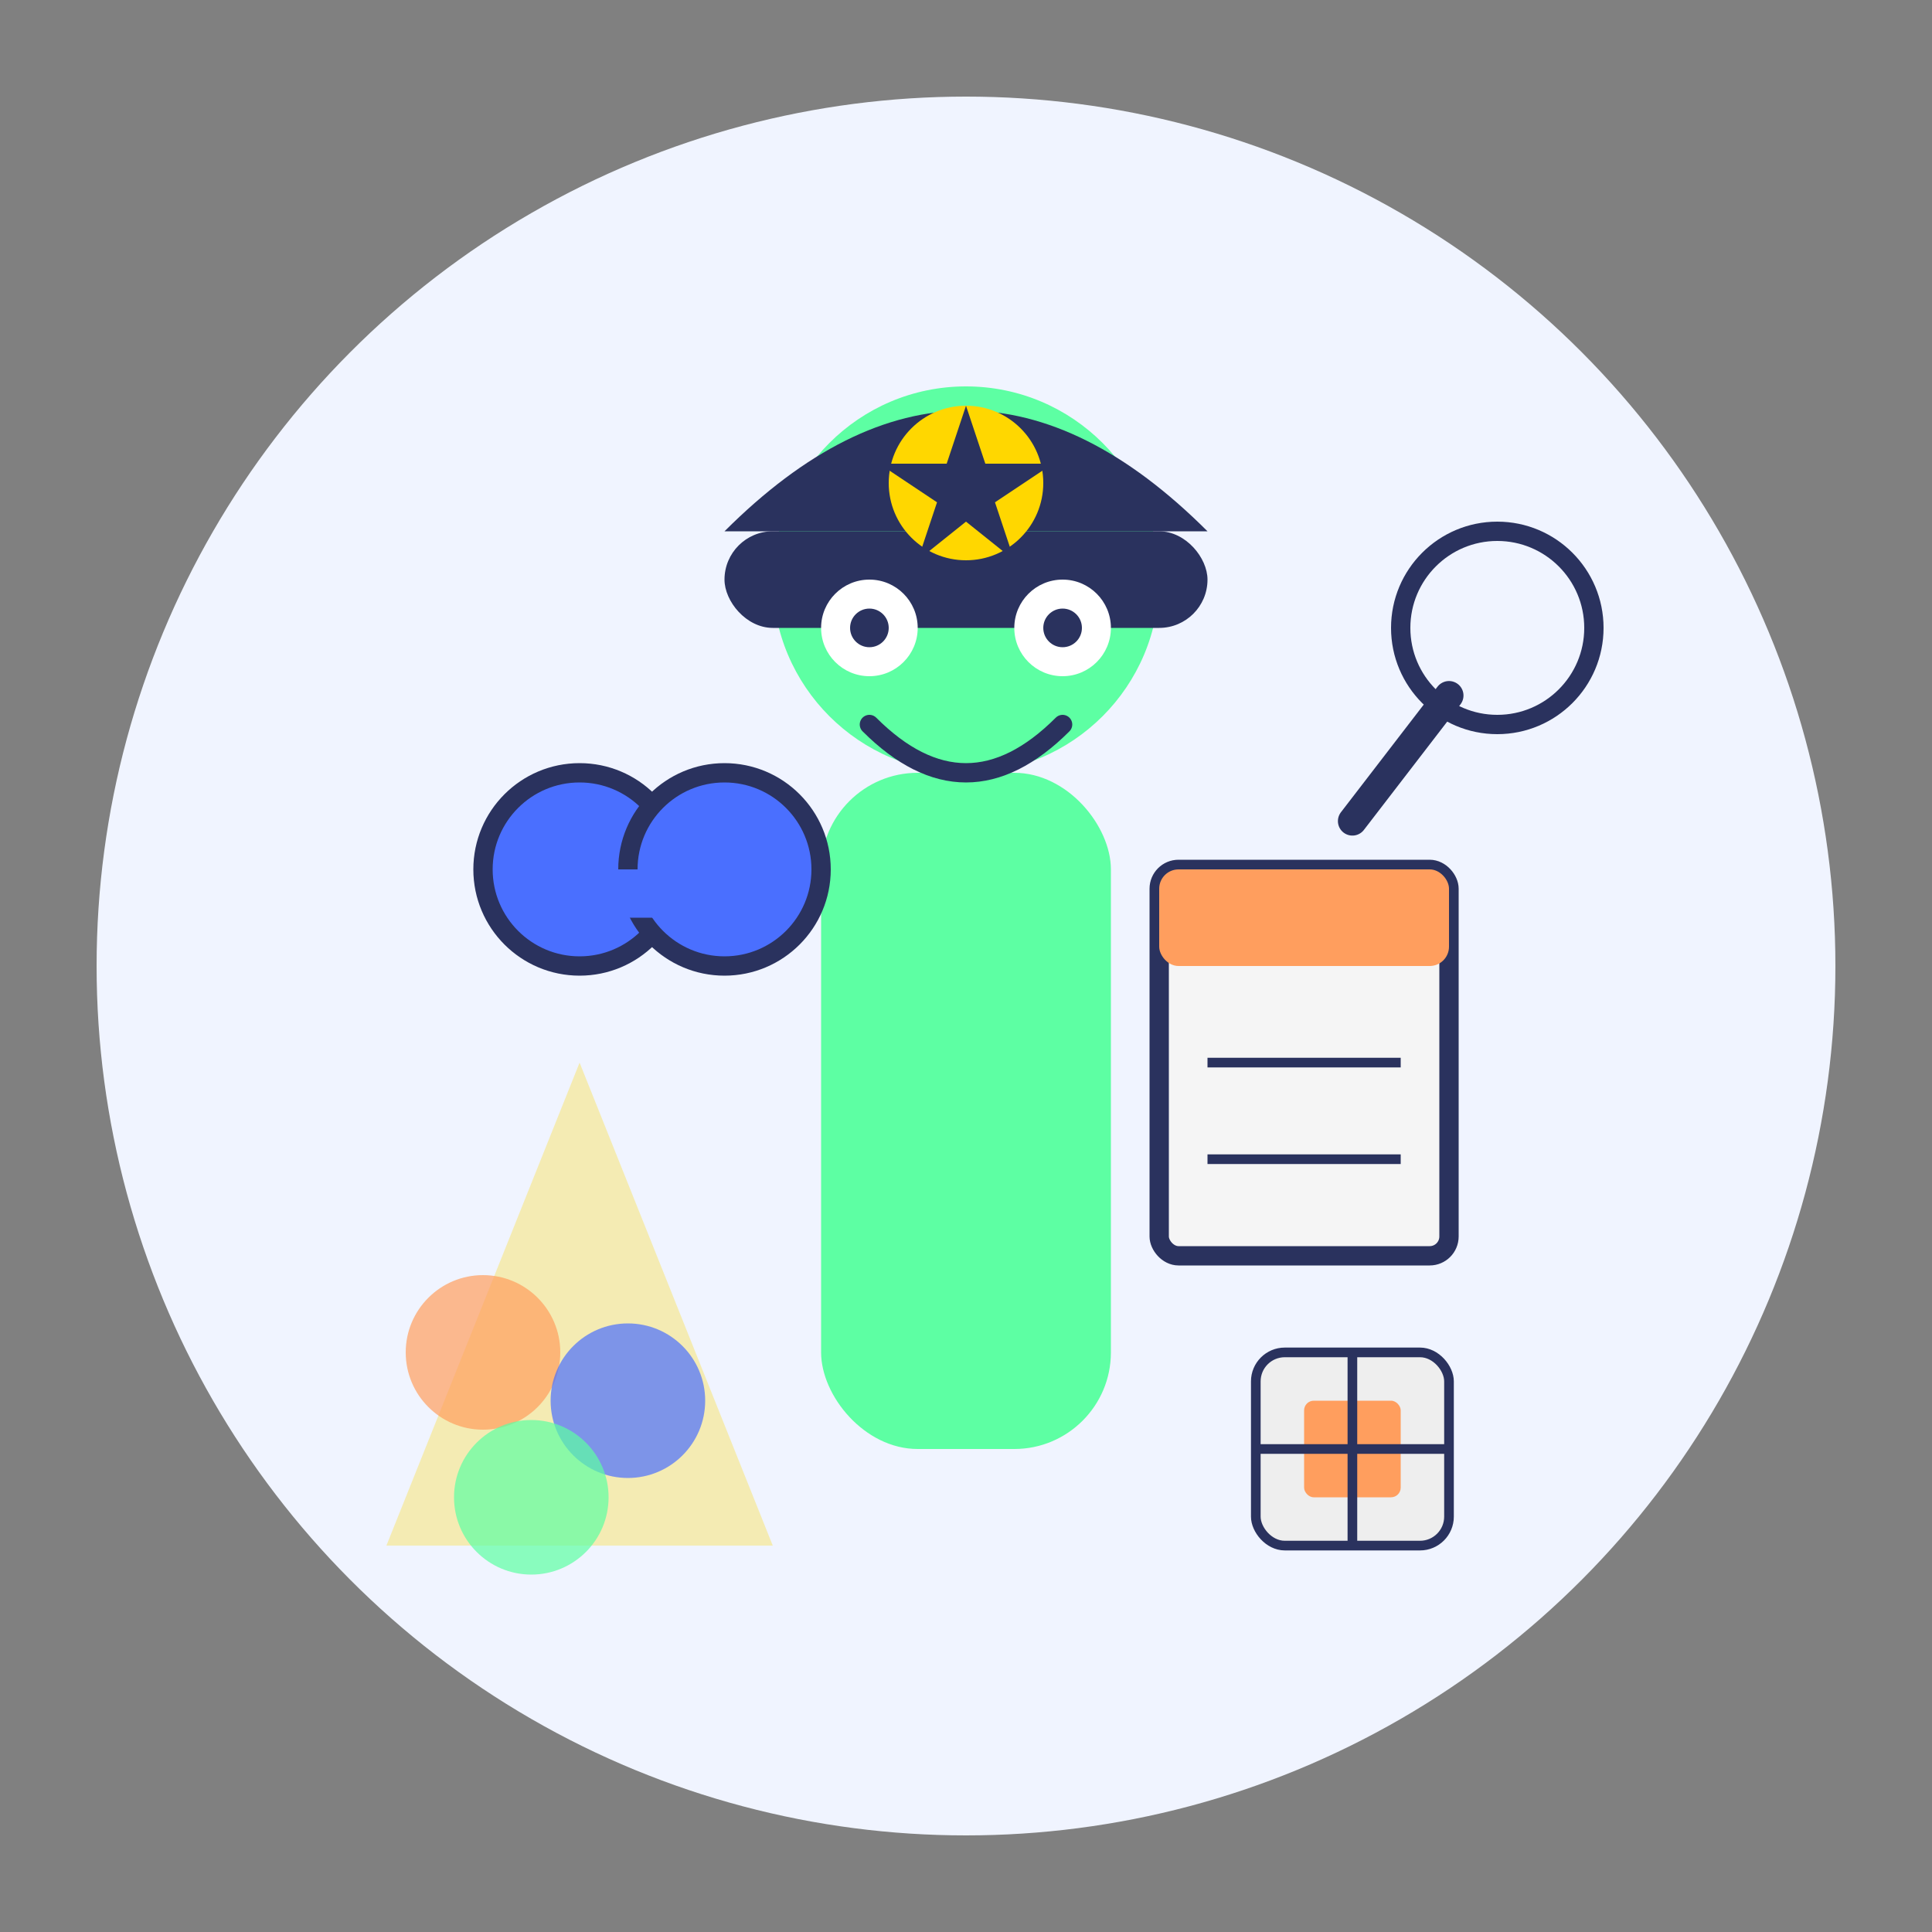 <svg viewBox="0 0 200 200" xmlns="http://www.w3.org/2000/svg">
  <rect x="0" y="0" width="200" height="200" fill="#808080" stroke="none"/>
  <!-- Background Circle -->
  <circle cx="100" cy="100" r="90" fill="#F0F4FF" />
  
  <!-- Scout body -->
  <rect x="85" y="80" width="30" height="70" rx="10" ry="10" fill="#5DFFA3" />
  
  <!-- Scout face -->
  <circle cx="100" cy="60" r="20" fill="#5DFFA3" />
  
  <!-- Scout hat -->
  <path d="M75,55 Q100,30 125,55" fill="#2A325E" />
  <rect x="75" y="55" width="50" height="10" rx="5" ry="5" fill="#2A325E" />
  
  <!-- Badge on hat -->
  <circle cx="100" cy="50" r="8" fill="#FFD700" />
  <path d="M100,42 L102,48 L109,48 L103,52 L105,58 L100,54 L95,58 L97,52 L91,48 L98,48 Z" fill="#2A325E" />
  
  <!-- Scout eyes -->
  <circle cx="90" cy="65" r="5" fill="#FFFFFF" />
  <circle cx="110" cy="65" r="5" fill="#FFFFFF" />
  <circle cx="90" cy="65" r="2" fill="#2A325E" />
  <circle cx="110" cy="65" r="2" fill="#2A325E" />
  
  <!-- Scout smile -->
  <path d="M90,75 Q100,85 110,75" fill="none" stroke="#2A325E" stroke-width="2" stroke-linecap="round" />
  
  <!-- Clipboard with agent templates -->
  <rect x="120" y="90" width="30" height="40" rx="2" ry="2" fill="#F5F5F5" stroke="#2A325E" stroke-width="2" />
  <rect x="120" y="90" width="30" height="10" rx="2" ry="2" fill="#FF9E5E" />
  <line x1="125" y1="110" x2="145" y2="110" stroke="#2A325E" stroke-width="1" />
  <line x1="125" y1="120" x2="145" y2="120" stroke="#2A325E" stroke-width="1" />
  
  <!-- Binoculars (for scouting talent) -->
  <circle cx="60" cy="90" r="10" fill="#4A6FFF" stroke="#2A325E" stroke-width="2" />
  <circle cx="75" cy="90" r="10" fill="#4A6FFF" stroke="#2A325E" stroke-width="2" />
  <rect x="60" y="90" width="15" height="5" fill="#4A6FFF" />
  
  <!-- Search spotlight -->
  <path d="M40,160 L60,110 L80,160 Z" fill="#FFD700" fill-opacity="0.3" />
  
  <!-- Agent templates being examined -->
  <circle cx="50" cy="140" r="8" fill="#FF9E5E" opacity="0.7" />
  <circle cx="65" cy="145" r="8" fill="#4A6FFF" opacity="0.7" />
  <circle cx="55" cy="155" r="8" fill="#5DFFA3" opacity="0.7" />
  
  <!-- Configuration tools -->
  <rect x="130" y="140" width="20" height="20" rx="3" ry="3" fill="#EEEEEE" stroke="#2A325E" stroke-width="1" />
  <rect x="135" y="145" width="10" height="10" rx="1" ry="1" fill="#FF9E5E" />
  <line x1="130" y1="150" x2="150" y2="150" stroke="#2A325E" stroke-width="1" />
  <line x1="140" y1="140" x2="140" y2="160" stroke="#2A325E" stroke-width="1" />
  
  <!-- Magnifying glass -->
  <circle cx="155" cy="65" r="10" fill="none" stroke="#2A325E" stroke-width="2" />
  <line x1="150" y1="72" x2="140" y2="85" stroke="#2A325E" stroke-width="3" stroke-linecap="round" />
</svg> 